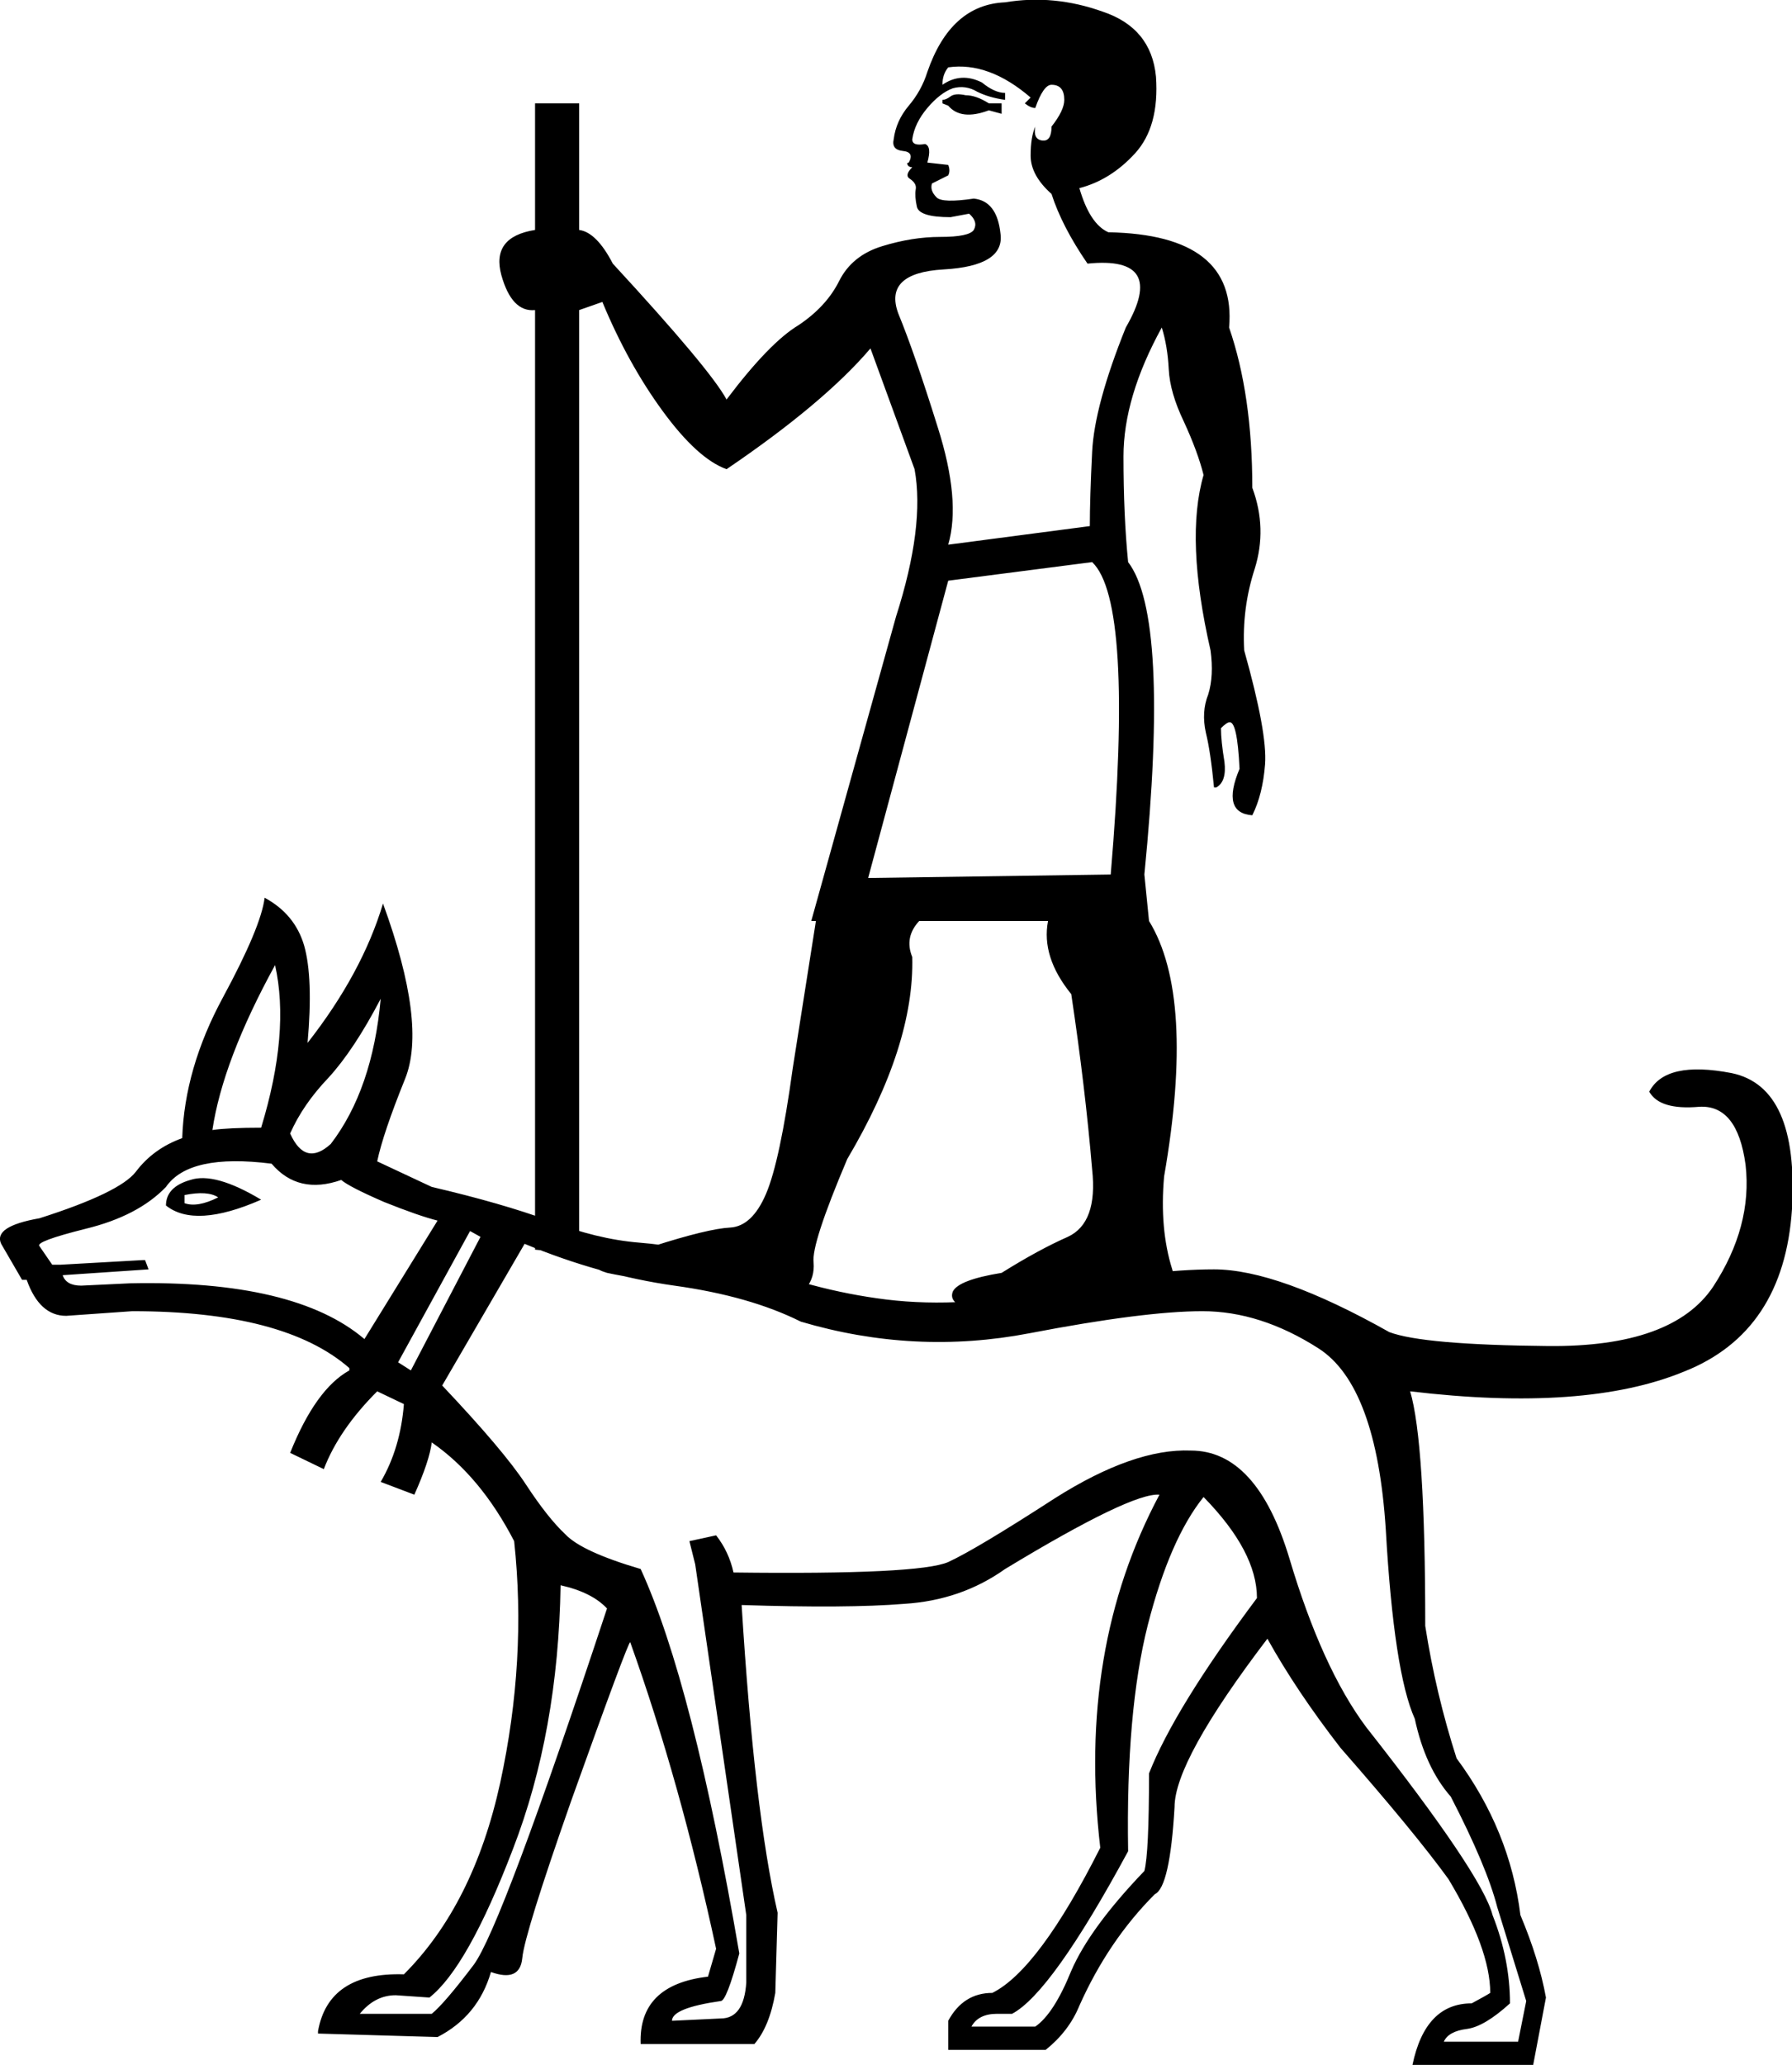 <?xml version="1.0" encoding="UTF-8" standalone="no"?>
<svg
   width="15.44"
   height="17.78"
   version="1.1"
   id="svg4"
   sodipodi:docname="US12A1000EXT.svg"
   inkscape:version="1.1.2 (0a00cf5339, 2022-02-04)"
   xmlns:inkscape="http://www.inkscape.org/namespaces/inkscape"
   xmlns:sodipodi="http://sodipodi.sourceforge.net/DTD/sodipodi-0.dtd"
   xmlns="http://www.w3.org/2000/svg"
   xmlns:svg="http://www.w3.org/2000/svg"
   xmlns:rdf="http://www.w3.org/1999/02/22-rdf-syntax-ns#"
   xmlns:cc="http://creativecommons.org/ns#"
   xmlns:dc="http://purl.org/dc/elements/1.1/">
  <title
     id="title827">US12A1000EXT</title>
  <defs
     id="defs8" />
  <sodipodi:namedview
     id="namedview6"
     pagecolor="#ffffff"
     bordercolor="#666666"
     borderopacity="1.0"
     inkscape:pageshadow="2"
     inkscape:pageopacity="0.0"
     inkscape:pagecheckerboard="0"
     showgrid="false"
     inkscape:zoom="40.438694"
     inkscape:cx="7.7277472"
     inkscape:cy="8.8900003"
     inkscape:window-width="1846"
     inkscape:window-height="1136"
     inkscape:window-x="74"
     inkscape:window-y="27"
     inkscape:window-maximized="1"
     inkscape:current-layer="svg4" />
  <path
     style="fill:#000000; stroke:none"
     d=" M 2.28 7.73  Q 2.54 7.87 2.62 8.14  Q 2.7 8.42 2.65 8.98  Q 3.12 8.38 3.3 7.78  Q 3.68 8.82 3.49 9.29  Q 3.3 9.76 3.25 10  L 3.72 10.22  Q 4.32 10.36 4.73 10.51  Q 5.14 10.67 5.51 10.7  Q 5.88 10.73 6.37 10.85  Q 6.99 11.11 7.64 11.19  Q 8.3 11.27 9.1 11.1  Q 9.9 10.93 10.46 10.93  Q 11.01 10.93 11.97 11.47  Q 12.26 11.58 13.34 11.59  Q 14.41 11.6 14.76 11.08  Q 15.1 10.56 15.04 10.03  Q 14.97 9.51 14.64 9.53  Q 14.3 9.56 14.21 9.4  Q 14.35 9.13 14.92 9.24  Q 15.5 9.36 15.44 10.41  Q 15.37 11.47 14.51 11.81  Q 13.66 12.16 12.15 11.98  Q 12.28 12.42 12.28 14  Q 12.37 14.58 12.55 15.14  Q 13.01 15.76 13.1 16.49  Q 13.26 16.87 13.32 17.2  L 13.21 17.78  L 12.17 17.78  Q 12.28 17.25 12.68 17.25  Q 12.81 17.18 12.84 17.16  Q 12.84 16.78 12.48 16.18  Q 12.19 15.78 11.55 15.05  Q 11.17 14.56 10.92 14.11  Q 10.12 15.16 10.12 15.56  Q 10.08 16.25 9.95 16.31  Q 9.55 16.71 9.3 17.27  Q 9.21 17.49 9.01 17.65  L 8.17 17.65  L 8.17 17.4  Q 8.3 17.16 8.55 17.16  Q 8.95 16.96 9.48 15.91  Q 9.28 14.2 9.99 12.87  Q 9.75 12.85 8.66 13.51  Q 8.28 13.78 7.79 13.81  Q 7.3 13.85 6.39 13.82  Q 6.5 15.6 6.7 16.47  L 6.68 17.16  Q 6.63 17.45 6.5 17.6  L 5.52 17.6  Q 5.5 17.09 6.1 17.02  L 6.17 16.78  Q 5.86 15.34 5.43 14.14  Q 5.41 14.14 4.92 15.51  Q 4.52 16.65 4.5 16.86  Q 4.48 17.07 4.23 16.98  Q 4.12 17.36 3.77 17.54  L 2.74 17.51  L 2.74 17.49  Q 2.83 16.98 3.48 17  Q 4.08 16.4 4.31 15.35  Q 4.54 14.29 4.43 13.27  Q 4.14 12.71 3.72 12.42  Q 3.7 12.58 3.57 12.87  L 3.57 12.87  L 3.28 12.76  Q 3.45 12.47 3.48 12.09  L 3.25 11.98  Q 2.92 12.31 2.79 12.65  L 2.5 12.51  Q 2.72 11.96 3.01 11.8  L 3.01 11.78  Q 2.45 11.29 1.14 11.29  L 0.57 11.33  Q 0.34 11.33 0.23 11.02  L 0.19 11.02  L 0.01 10.71  Q -0.06 10.56 0.34 10.49  Q 1.03 10.27 1.17 10.09  Q 1.32 9.89 1.57 9.8  Q 1.59 9.2 1.92 8.59  Q 2.25 7.98 2.28 7.73  Z  M 4.52 10.71  L 3.81 11.93  Q 4.34 12.49 4.53 12.78  Q 4.72 13.07 4.87 13.21  Q 5.01 13.36 5.52 13.51  Q 5.97 14.49 6.37 16.82  Q 6.26 17.23 6.21 17.23  Q 5.79 17.29 5.79 17.4  L 6.21 17.38  Q 6.41 17.38 6.43 17.07  L 6.43 16.49  L 5.99 13.47  L 5.94 13.27  L 6.17 13.22  Q 6.28 13.36 6.32 13.54  Q 7.92 13.56 8.17 13.45  Q 8.41 13.34 9.09 12.9  Q 9.77 12.47 10.26 12.49  Q 10.83 12.49 11.11 13.42  Q 11.39 14.36 11.77 14.87  Q 12.77 16.14 12.86 16.49  Q 13.01 16.87 13.01 17.25  Q 12.79 17.45 12.64 17.47  Q 12.48 17.49 12.44 17.58  L 13.08 17.58  L 13.15 17.23  L 12.9 16.42  Q 12.81 16.07 12.5 15.47  Q 12.28 15.22 12.19 14.8  Q 12.01 14.4 11.94 13.17  Q 11.86 11.93 11.36 11.61  Q 10.86 11.29 10.36 11.29  Q 9.86 11.29 8.87 11.48  Q 7.88 11.67 6.9 11.38  Q 6.46 11.16 5.81 11.07  Q 5.17 10.98 4.52 10.71  Z  M 0.34 10.73  L 0.45 10.89  L 0.52 10.89  L 1.23 10.85  L 1.25 10.85  L 1.28 10.93  L 0.54 10.98  Q 0.57 11.07 0.7 11.07  L 1.12 11.05  Q 2.54 11.02 3.14 11.53  L 3.77 10.51  Q 3.61 10.47 3.31 10.35  Q 3.01 10.22 2.94 10.16  Q 2.57 10.29 2.34 10.02  Q 1.63 9.93 1.43 10.22  Q 1.19 10.47 0.74 10.58  Q 0.3 10.69 0.34 10.73  Z  M 10.37 12.89  Q 10.08 13.25 9.89 13.99  Q 9.7 14.74 9.72 15.94  Q 9.06 17.16 8.72 17.34  L 8.59 17.34  Q 8.43 17.34 8.37 17.45  L 8.92 17.45  Q 9.08 17.34 9.23 16.97  Q 9.39 16.6 9.86 16.11  Q 9.9 15.96 9.9 15.27  Q 10.12 14.71 10.83 13.76  Q 10.83 13.36 10.37 12.89  Z  M 3.7 17.2  L 3.41 17.18  Q 3.23 17.18 3.1 17.34  L 3.72 17.34  Q 3.83 17.25 4.08 16.92  Q 4.32 16.6 5.23 13.85  Q 5.1 13.71 4.83 13.65  Q 4.81 14.91 4.42 15.92  Q 4.03 16.94 3.7 17.2  Z  M 2.25 9.71  Q 2.5 8.89 2.37 8.31  Q 1.92 9.13 1.83 9.73  Q 1.97 9.71 2.25 9.71  Z  M 3.28 8.6  Q 3.05 9.04 2.83 9.28  Q 2.61 9.51 2.5 9.76  Q 2.63 10.05 2.85 9.85  Q 3.21 9.38 3.28 8.6  Z  M 4.05 10.6  L 3.43 11.73  L 3.54 11.8  L 4.14 10.65  L 4.05 10.6  Z  M 2.25 10.33  Q 1.68 10.58 1.43 10.38  Q 1.43 10.22 1.64 10.16  Q 1.85 10.09 2.25 10.33  Z  M 1.88 10.31  Q 1.79 10.25 1.59 10.29  L 1.59 10.36  Q 1.7 10.4 1.88 10.31  Z  M 8.17 5  L 7.48 7.56  L 9.57 7.53  Q 9.77 5.18 9.41 4.84  L 8.17 5  Z  M 9.39 4.53  Q 9.39 4.29 9.41 3.89  Q 9.43 3.49 9.7 2.82  Q 10.06 2.2 9.37 2.27  Q 9.15 1.95 9.06 1.67  Q 8.88 1.51 8.88 1.34  Q 8.88 1.18 8.92 1.09  Q 8.9 1.2 8.98 1.21  Q 9.06 1.22 9.06 1.09  Q 9.17 0.95 9.17 0.86  Q 9.17 0.73 9.06 0.73  Q 8.99 0.73 8.92 0.93  Q 8.88 0.93 8.83 0.89  L 8.88 0.84  Q 8.52 0.53 8.17 0.58  Q 8.12 0.64 8.12 0.73  Q 8.28 0.62 8.46 0.71  Q 8.57 0.8 8.66 0.8  L 8.66 0.86  Q 8.52 0.84 8.42 0.79  Q 8.32 0.73 8.21 0.76  Q 8.1 0.8 7.99 0.93  Q 7.88 1.06 7.86 1.2  Q 7.86 1.26 7.97 1.24  Q 8.03 1.26 7.99 1.4  L 8.17 1.42  Q 8.19 1.47 8.17 1.51  L 8.03 1.58  Q 8.01 1.64 8.07 1.7  Q 8.12 1.75 8.39 1.71  Q 8.59 1.73 8.62 2.01  Q 8.66 2.29 8.13 2.32  Q 7.61 2.35 7.74 2.7  Q 7.88 3.04 8.08 3.68  Q 8.28 4.31 8.17 4.69  L 9.39 4.53  Z  M 8.12 0.89  L 8.12 0.86  Q 8.15 0.86 8.19 0.83  Q 8.23 0.8 8.32 0.82  Q 8.41 0.82 8.52 0.89  L 8.63 0.89  L 8.63 0.98  L 8.52 0.95  Q 8.28 1.04 8.17 0.91  L 8.12 0.89  Z  M 4.99 1.98  Q 5.14 2 5.28 2.27  L 5.28 2.27  Q 6.12 3.18 6.26 3.44  Q 6.63 2.95 6.88 2.8  Q 7.12 2.64 7.23 2.42  Q 7.34 2.2 7.6 2.12  Q 7.86 2.04 8.1 2.04  Q 8.35 2.04 8.39 1.98  Q 8.43 1.91 8.35 1.84  L 8.19 1.87  Q 7.92 1.87 7.9 1.78  Q 7.88 1.69 7.89 1.63  Q 7.9 1.58 7.84 1.54  Q 7.79 1.51 7.86 1.44  Q 7.83 1.44 7.82 1.42  Q 7.81 1.4 7.83 1.4  Q 7.88 1.31 7.78 1.3  Q 7.68 1.29 7.7 1.2  Q 7.72 1.04 7.83 0.91  Q 7.94 0.78 7.99 0.62  Q 8.19 0.04 8.66 0.02  Q 9.08 -0.05 9.5 0.1  Q 9.92 0.24 9.96 0.66  Q 9.99 1.09 9.78 1.32  Q 9.57 1.55 9.3 1.62  Q 9.39 1.93 9.55 2  Q 10.66 2.02 10.59 2.82  Q 10.79 3.4 10.79 4.2  Q 10.92 4.55 10.81 4.9  Q 10.7 5.24 10.72 5.6  Q 10.92 6.31 10.9 6.58  Q 10.88 6.84 10.79 7.02  Q 10.52 7 10.68 6.62  Q 10.66 6.2 10.59 6.22  Q 10.57 6.22 10.52 6.27  Q 10.52 6.38 10.55 6.56  Q 10.57 6.73 10.48 6.78  L 10.46 6.78  Q 10.43 6.47 10.39 6.31  Q 10.35 6.13 10.41 5.98  Q 10.46 5.82 10.43 5.6  Q 10.21 4.64 10.37 4.09  Q 10.32 3.89 10.2 3.63  Q 10.08 3.38 10.07 3.18  Q 10.06 2.98 10.01 2.82  Q 9.68 3.42 9.68 3.93  Q 9.68 4.44 9.72 4.84  Q 10.08 5.31 9.86 7.53  L 9.9 7.93  Q 10.3 8.58 10.03 10.13  Q 9.99 10.58 10.1 10.93  Q 10.21 11.29 9.86 11.25  Q 9.35 11.18 8.81 11.27  L 8.35 11.27  Q 8.17 11.22 8.21 11.12  Q 8.26 11.02 8.63 10.96  Q 8.95 10.76 9.2 10.65  Q 9.46 10.53 9.41 10.07  Q 9.35 9.36 9.23 8.56  Q 8.97 8.24 9.03 7.93  L 7.92 7.93  Q 7.79 8.07 7.86 8.24  Q 7.88 9 7.3 9.98  Q 6.99 10.71 7.01 10.87  Q 7.03 11.13 6.72 11.22  Q 5.41 11 5.23 10.96  Q 5.06 10.91 5.13 10.82  Q 5.21 10.73 5.63 10.73  Q 6.1 10.58 6.29 10.57  Q 6.48 10.56 6.6 10.28  Q 6.72 10 6.83 9.2  L 7.03 7.93  L 6.99 7.93  L 7.72 5.31  Q 7.97 4.53 7.88 4.04  Q 7.72 3.6 7.5 3  Q 7.1 3.47 6.26 4.04  Q 6.01 3.95 5.71 3.54  Q 5.41 3.13 5.19 2.6  L 4.99 2.67  L 4.99 10.8  L 4.61 10.76  L 4.61 2.67  Q 4.41 2.69 4.32 2.37  Q 4.23 2.04 4.61 1.98  L 4.61 0.89  L 4.99 0.89  L 4.99 1.98  Z "
     id="path2" />
</svg>

